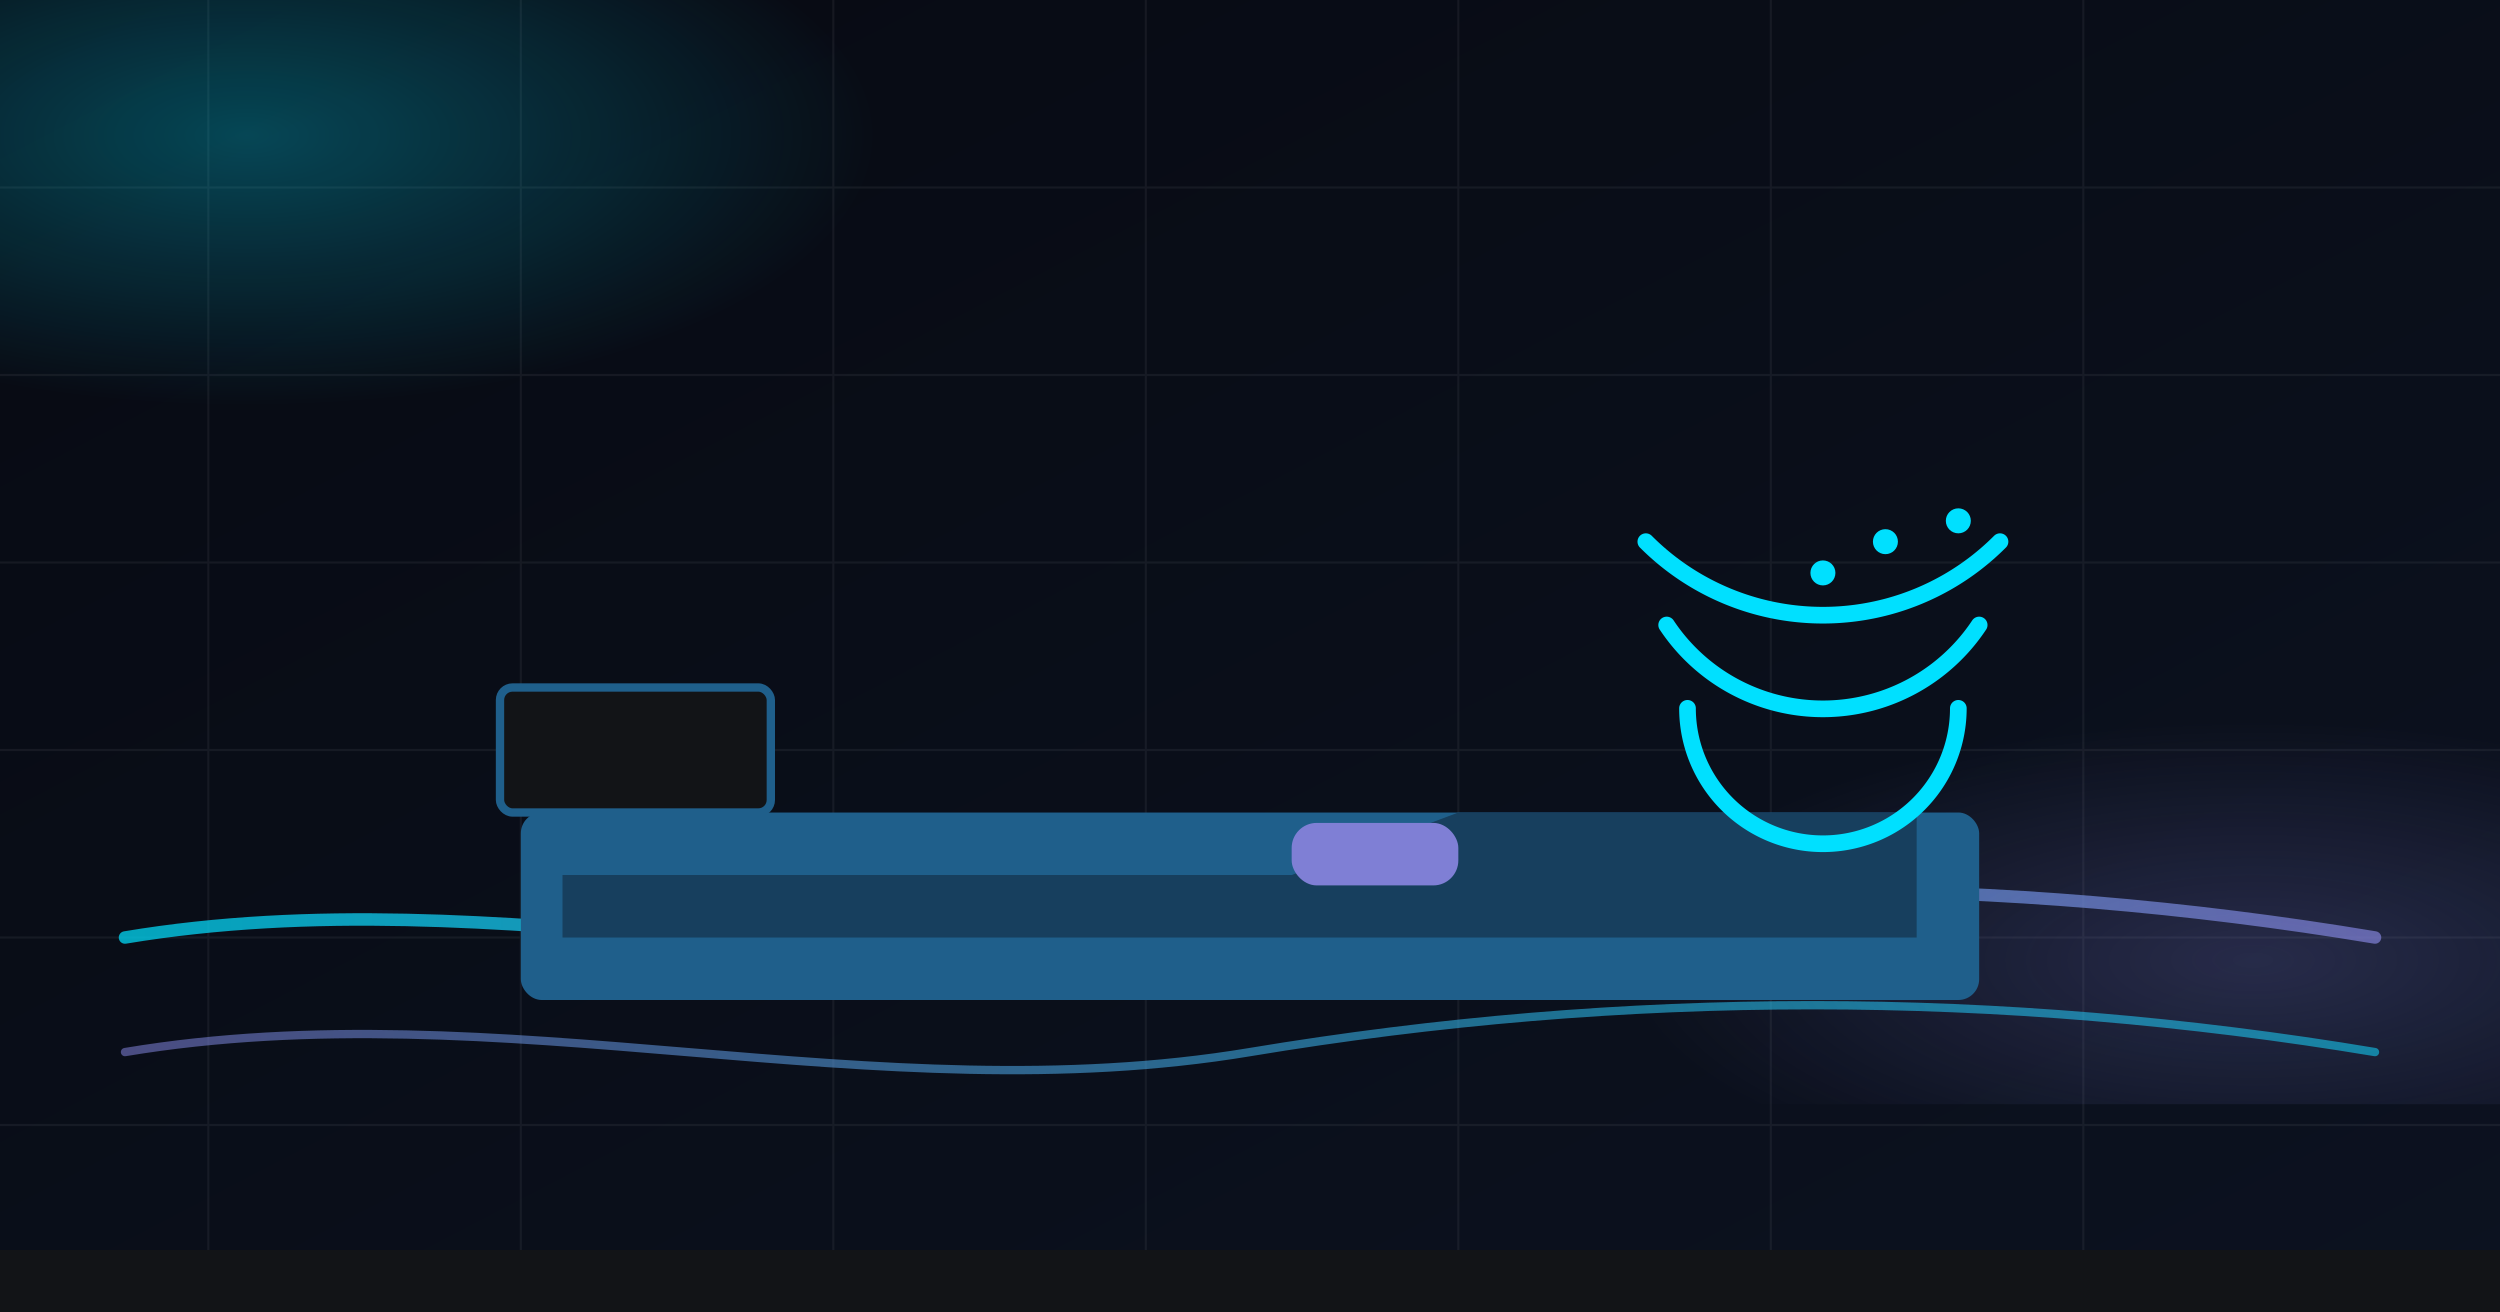 <?xml version="1.0" encoding="UTF-8"?>
<svg xmlns="http://www.w3.org/2000/svg" width="1200" height="630" viewBox="0 0 1200 630" role="img" aria-labelledby="title desc">
  <title>Adjustable Bed API</title>
  <desc>Aurora-themed background with adjustable bed and API signal overlay</desc>
  <defs>
    <linearGradient id="bgGrad" x1="0" y1="0" x2="1" y2="1">
      <stop offset="0%" stop-color="#070A12"/>
      <stop offset="100%" stop-color="#0C1220"/>
    </linearGradient>
    <linearGradient id="aurora1" x1="0" y1="0" x2="1" y2="0">
      <stop offset="0%" stop-color="#00E0FF" stop-opacity="0.9"/>
      <stop offset="100%" stop-color="#7F7FD5" stop-opacity="0.9"/>
    </linearGradient>
    <linearGradient id="aurora2" x1="0" y1="0" x2="1" y2="0">
      <stop offset="0%" stop-color="#7F7FD5" stop-opacity="0.8"/>
      <stop offset="100%" stop-color="#00E0FF" stop-opacity="0.8"/>
    </linearGradient>
    <filter id="glow" x="-20%" y="-20%" width="140%" height="140%">
      <feGaussianBlur stdDeviation="8" result="b"/>
      <feMerge>
        <feMergeNode in="b"/>
        <feMergeNode in="SourceGraphic"/>
      </feMerge>
    </filter>
  </defs>

  <!-- Background -->
  <rect width="1200" height="630" fill="url(#bgGrad)"/>

  <!-- Subtle grid -->
  <g opacity="0.06" stroke="#E6ECF1">
    <path d="M0 90 H1200M0 180 H1200M0 270 H1200M0 360 H1200M0 450 H1200M0 540 H1200"/>
    <path d="M100 0 V630M250 0 V630M400 0 V630M550 0 V630M700 0 V630M850 0 V630M1000 0 V630"/>
  </g>

  <!-- Aurora strokes -->
  <g stroke-linecap="round" fill="none" filter="url(#glow)">
    <path d="M60,450 C240,420 420,480 600,450 S960,420 1140,450" stroke="url(#aurora1)" stroke-width="6" opacity="0.8"/>
    <path d="M60,505 C240,475 420,535 600,505 S960,475 1140,505" stroke="url(#aurora2)" stroke-width="4" opacity="0.7"/>
  </g>

  <!-- Soft aurora glows -->
  <defs>
    <radialGradient id="glowLeft" cx="20%" cy="25%" r="50%">
      <stop offset="0%" stop-color="#00E0FF" stop-opacity="0.28"/>
      <stop offset="100%" stop-color="#00E0FF" stop-opacity="0"/>
    </radialGradient>
    <radialGradient id="glowRight" cx="80%" cy="70%" r="50%">
      <stop offset="0%" stop-color="#7F7FD5" stop-opacity="0.24"/>
      <stop offset="100%" stop-color="#7F7FD5" stop-opacity="0"/>
    </radialGradient>
  </defs>
  <rect x="0" y="0" width="600" height="260" fill="url(#glowLeft)"/>
  <rect x="600" y="300" width="600" height="230" fill="url(#glowRight)"/>

  <!-- Overlay: Bed + API signal -->
  <g filter="url(#glow)">
    <!-- Bed base -->
    <rect x="250" y="390" width="700" height="90" rx="10" fill="#1F5F8B"/>
    <!-- Mattress (angled adjustable head) -->
    <path d="M270 420 L620 420 L700 390 L920 390 L920 450 L270 450 Z" fill="#173F5E"/>
    <!-- Headboard -->
    <rect x="240" y="330" width="130" height="60" rx="6" fill="#121417" stroke="#1F5F8B" stroke-width="4"/>
    <!-- Pillow -->
    <rect x="620" y="395" width="80" height="30" rx="12" fill="#7F7FD5"/>
  </g>
  <!-- WiFi / API signal -->
  <g transform="translate(960,260)" fill="none" stroke="#00E0FF" stroke-width="8" stroke-linecap="round" filter="url(#glow)">
    <path d="M0 0 A120 120 0 0 1 -170 0"/>
    <path d="M-10 40 A90 90 0 0 1 -160 40"/>
    <path d="M-20 80 A60 60 0 0 1 -150 80"/>
  </g>
  <!-- Small API node dots -->
  <circle cx="940" cy="250" r="6" fill="#00E0FF"/>
  <circle cx="905" cy="260" r="6" fill="#00E0FF"/>
  <circle cx="875" cy="275" r="6" fill="#00E0FF"/>

  <!-- Footer stripe -->
  <rect x="0" y="600" width="1200" height="30" fill="#121417"/>
</svg>
